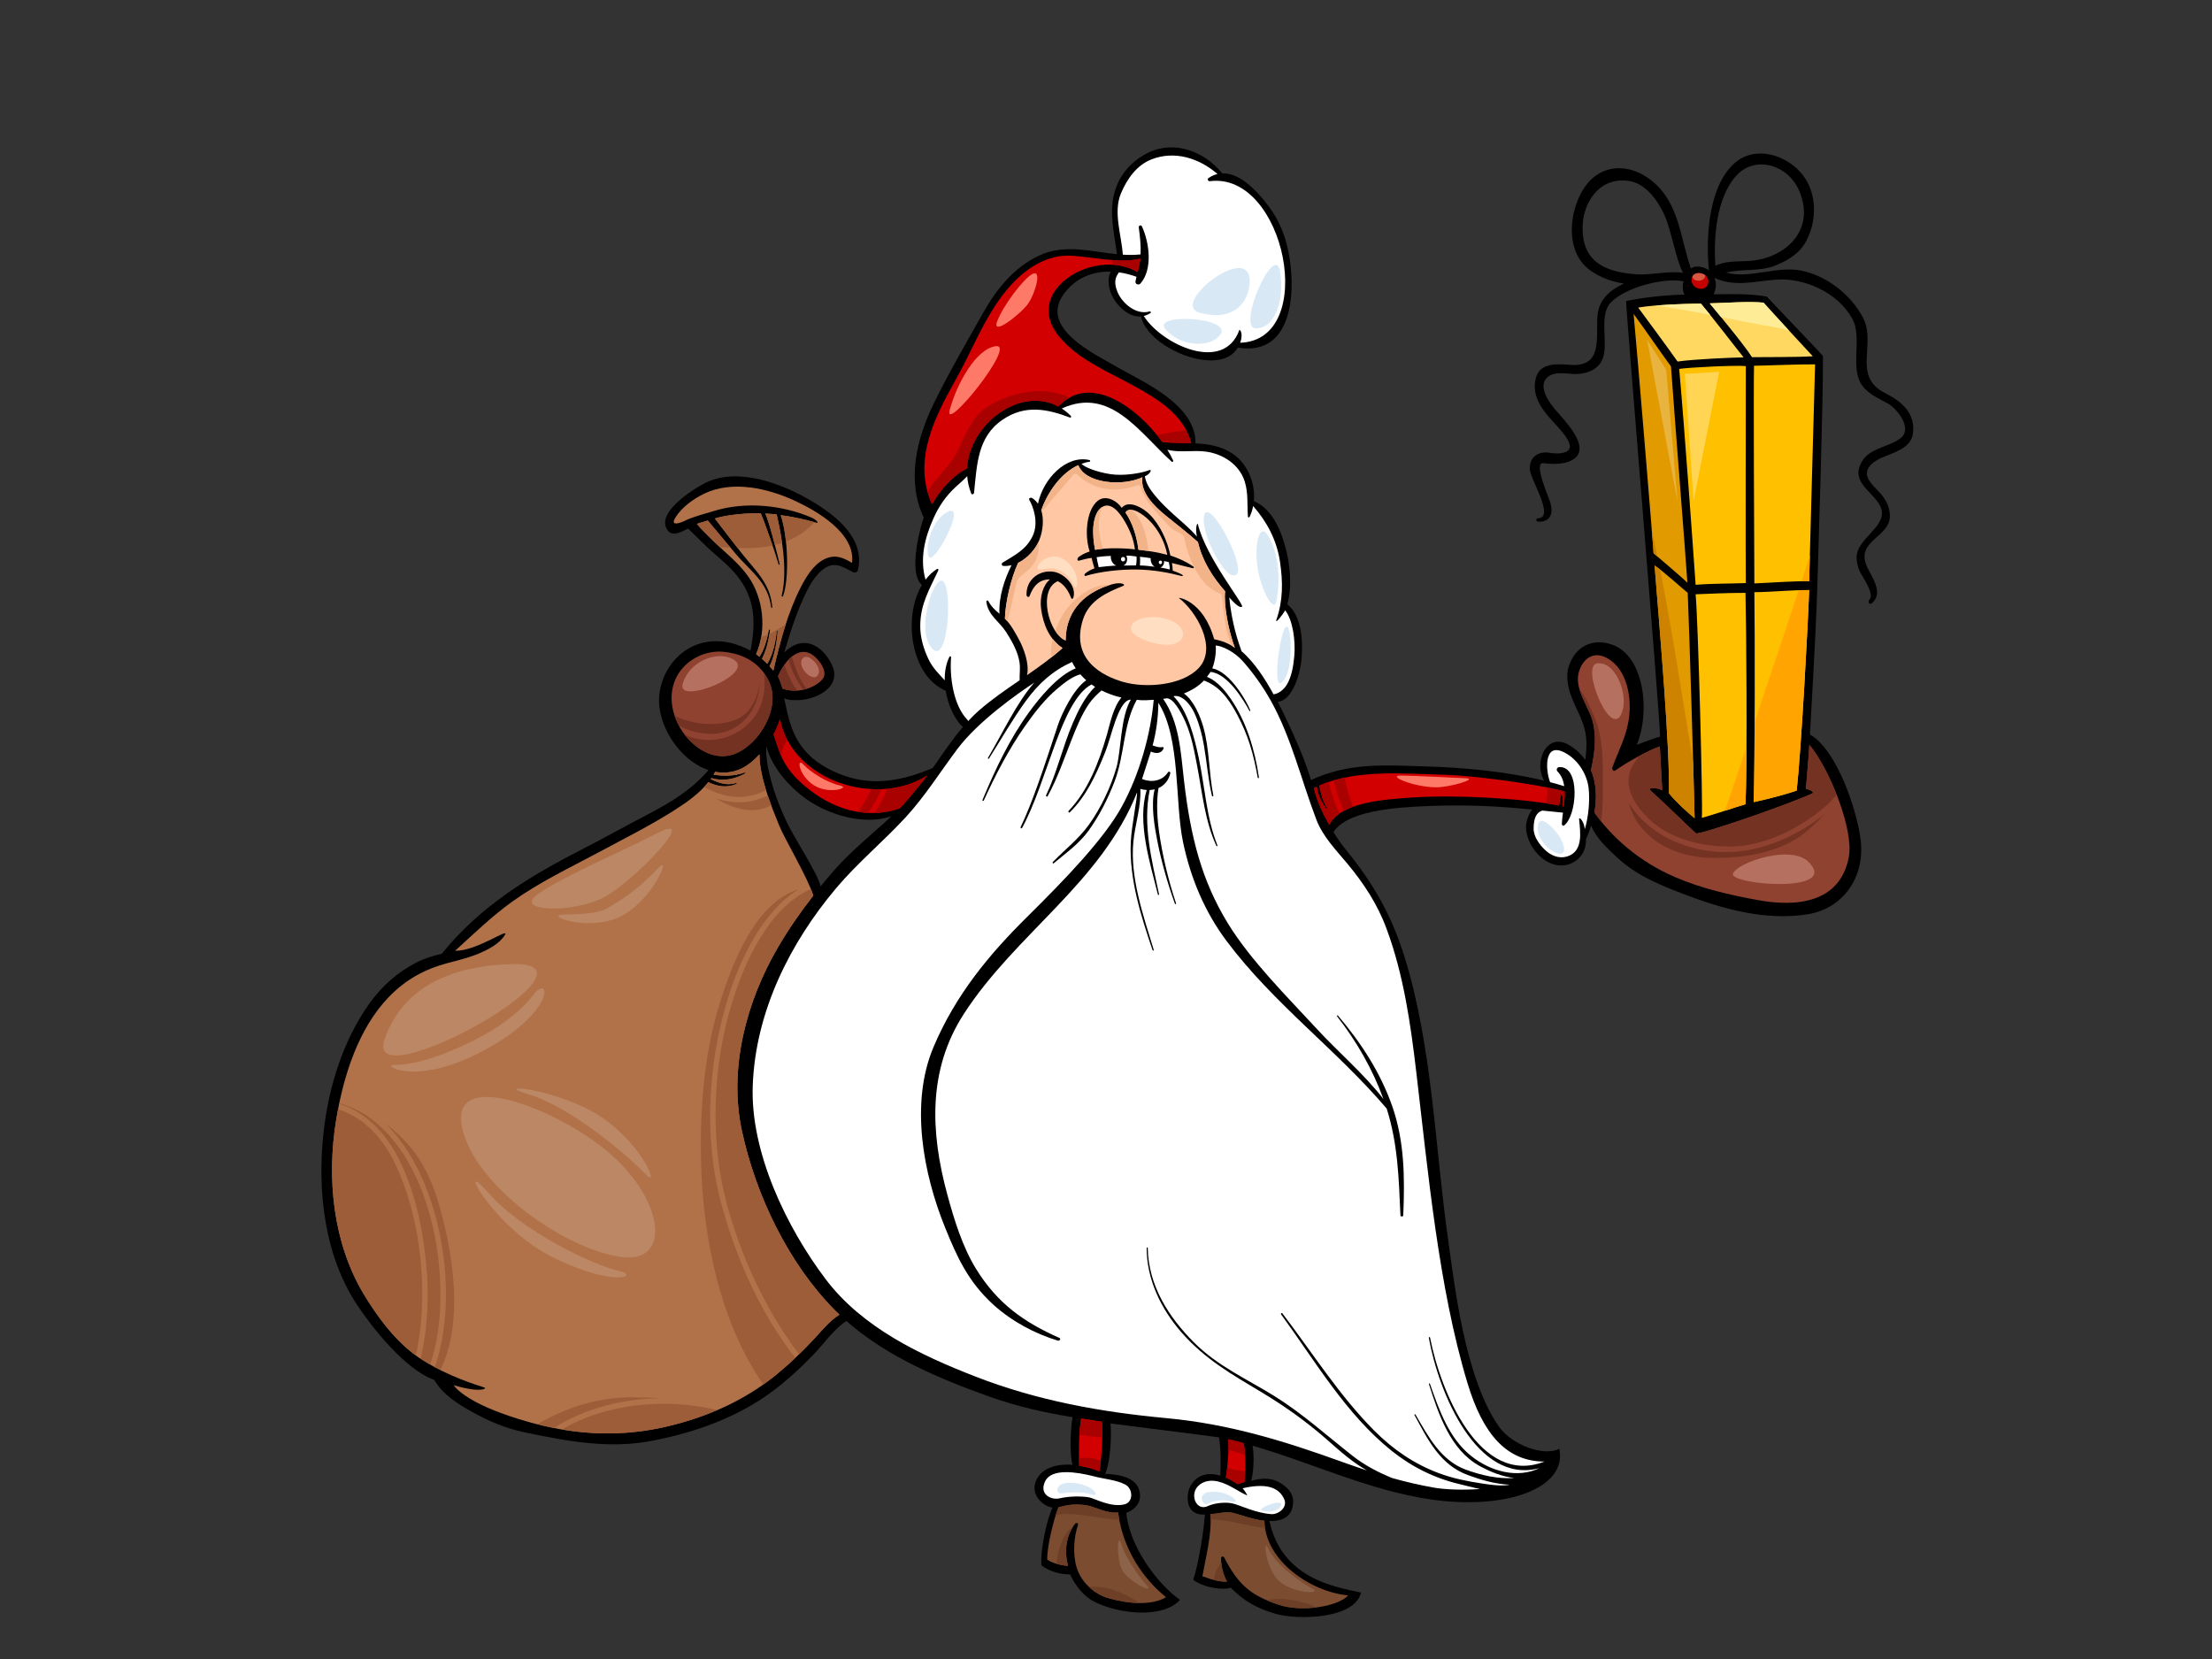 <?xml version="1.0" encoding="utf-8"?>
<!-- Generator: Adobe Illustrator 17.0.0, SVG Export Plug-In . SVG Version: 6.00 Build 0)  -->
<!DOCTYPE svg PUBLIC "-//W3C//DTD SVG 1.1//EN" "http://www.w3.org/Graphics/SVG/1.1/DTD/svg11.dtd">
<svg version="1.1" id="Layer_1" xmlns="http://www.w3.org/2000/svg" xmlns:xlink="http://www.w3.org/1999/xlink" x="0px" y="0px"
	 width="800px" height="600px" viewBox="0 0 800 600" enable-background="new 0 0 800 600" xml:space="preserve">
<rect x="0" y="0" width="800" height="600" fill="#333333" stroke="none"/>
<g>
	<g>
		<path d="M129.276,472.126c5.236,7.86,17.205,23.191,27.757,26.919c3.241,5.463,8.431,8.621,13.566,11.509
			c5.978,3.348,12.316,6.047,18.964,7.436c15.369,3.212,30.63,6.124,46.238,3.102c15.078-2.921,30.254-8.158,42.97-17.466
			c5.496-4.025,10.692-8.779,15.447-13.745c3.789-3.964,7.32-9.135,11.882-12.129c14.762,12.994,33.812,20.95,51.648,27.329
			c10.068,3.599,20.094,5.83,30.149,7.457c-1.083,6.558-0.8,14.694-0.01,17.234c-5.843-0.48-11.939,1.251-13.504,6.669
			c-1.307,4.549,2.954,8.368,6.283,8.787c-1.583,2.964-4.537,14.586-4.01,20.916c3.195,2.433,7.223,3.259,10.38,3.281
			c1.8,4.056,5.084,8.043,8.817,9.908c9.116,4.549,24.889,6.028,30.9-0.72c-8.445-5.973-18.375-19.671-19.402-31.482
			c2.332-0.759,5.072-3.018,4.967-6.3c-0.206-6.391-7.056-7.564-12.659-7.811c1.694-3.28,2.444-12.469,1.989-18.197
			c12.137,1.527,38.19,4.811,39.211,5.022c0.737,3.764,0.624,9.478,0.496,13.845c-4.088-1.213-8.309-0.699-10.824,3.76
			c-1.312,2.32-1.567,6.892,0.675,8.944c1.376,1.259,3.144,1.501,4.567,1.344c-0.509,6.741-2.281,17.67-4.221,23.636
			c4.248,3.161,11.867,3.798,13.509,2.782c4.82,4.917,9.591,7.548,16.218,9.483c8.12,2.365,28.738,1.91,30.946-7.665
			c-9.974-2.121-28.601-5.207-33.13-25.879c4.586,0.083,8.412-1.355,8.588-6.882c0.1-3.161-2.121-5.475-5.059-7.128
			c-3.224-1.812-6.513-1.424-10.188-0.537c0.772-1.745,1.342-8.461,0.574-12.682c21.85,6.299,42.278,16.258,64.746,19.469
			c26.78,3.811,49.155-3.984,46.196-18.377c-5.478,2.923-17.158-1.32-21.839-7.999c-12.484-17.806-16.192-52.413-18.239-66.595
			c-4.878-33.812-5.746-70.39-15.815-102.993c-4.693-15.186-11.296-26.768-21.068-38.755c-1.761-2.15-3.309-4.386-4.72-6.684
			c4.79-7.531,21.292-8.929,34.703-9.438c13.414-0.507,24.593,0.039,37.167,1.294c-1.447,1.775-2.298,4.755-2.239,6.43
			c0.153,4.409,2.554,8.475,5.772,11.122c3.211,2.638,7.666,3.653,11.355,1.514c3.487-2.024,4.618-5.047,4.569-8.402
			c0.73-1.567,1.341-3.218,1.867-4.899c1.625,4.335,5.916,8.336,8.83,11.058c7.039,6.58,13.992,9.651,24.087,13.538
			c14.374,5.543,30.044,9.993,45.488,7.491c12.455-2.024,20.645-13.083,19.076-26.721c-1.167-10.13-8.369-32.601-18.362-38.277
			c0.117-2.318,2.142-36.468,2.603-51.461c0.455-14.517,2.224-70.112,2.104-85.45c-3.559-3.932-16.257-17.116-20.359-21.478
			c-6.085-1.076-12.712-0.919-19.113-0.794c0.602-1.913,1.245-3.702,0.168-5.957c7.725,3.416,14.311,1.202,22.523,0.62
			c9.887-0.701,22.192,4.603,27.399,14.17c4.045,7.428-1.746,19.077,4.676,25.426c2.471,2.437,5.303,3.613,8.243,5.262
			c3.15,1.767,9.082,8.928,4.527,12.496c-4.194,3.284-11.109,3.416-14.047,8.549c-3.727,6.505,2.225,9.756,5.671,14.33
			c5.679,7.52-4.912,11.541-7.168,18.102c-0.733,2.128-0.151,5.227,0.802,7.214c0.901,1.892,5.578,8.343,3.428,10.271
			c-0.711,0.638,0.067,1.924,0.836,1.299c4.44-3.608,0.371-9.013-1.56-13.088c-4.637-9.785,8.543-10.679,8.176-18.89
			c-0.129-2.908-1.39-5.443-3.222-7.592c-1.462-1.713-3.912-3.785-4.763-5.88c-1.534-3.768,2.786-6.257,5.118-7.285
			c3.841-1.699,10.524-3.284,11.216-8.681c0.991-7.717-4.488-11.825-10.21-14.732c-11.903-6.057-2.86-17.819-7.893-27.27
			c-4.28-8.052-12.183-14.228-20.581-16.57c-9.765-2.735-19.419,2.746-28.926,0.372c5.646-1.51,12.159-0.315,17.806-2.583
			c4.203-1.686,8.654-4.2,11.017-8.52c4.385-8.024,4.236-18.716-2.196-25.557c-6.061-6.447-16.893-9.374-24.024-2.51
			c-9.743,9.364-9.727,29.044-8.77,38.397c-1.017-1.036-4.487-2.253-6.523-0.738c-3.895-11.051-4.166-23.31-13.678-31.35
			c-8.808-7.451-20.533-6.841-26.27,4.462c-4.415,8.694-5.012,21.676,3.823,27.766c3.633,2.507,7.635,3.905,11.855,4.545
			c-1.382,0.695-2.688,1.426-3.808,2.208c-3.678,2.56-5.672,5.847-5.794,10.626c-0.215,8.378,1.221,17.193-9.411,16.599
			c-4.464-0.253-11.407-1.249-12.877,5.043c-1.432,6.157,2.201,10.989,5.964,15.124c1.995,2.193,4.219,4.41,5.708,7.048
			c2.796,4.971-3.295,5.158-6.602,4.58c-3.721-0.644-7.261,1.148-7.206,5.86c0.042,3.467,9.329,17.681,2.961,17.818
			c-0.71,0.02-0.781,1.135-0.058,1.193c4.098,0.287,5.806-2.277,4.586-6.742c-0.532-1.946-6.467-15.017-2.451-14.375
			c2.344,0.371,6.114,0.38,8.421-0.35c10.554-3.343,0.048-14.108-3.908-18.638c-2.175-2.49-6.746-8.54-3.367-11.868
			c2.972-2.937,7.906-1.083,11.539-1.424c3.846-0.361,7.703-1.982,8.92-6.302c1.578-5.573-1.551-15.179,2.625-19.489
			c5.683-5.877,20.091-9.158,26.363-7.691c-0.397,1.332-0.439,3.652,0.37,4.801c-6.454,0.1-14.778,0.966-21.147,2.326
			c-0.035,3.689,12.08,147.871,12.303,157.54c-2.132,0.489-7.718,2.712-8.432,2.954c5.075-12.466,2.488-32.215-8.868-36.215
			c-6.92-2.438-13.289,0.349-15.733,7.838c-1.289,3.954-0.107,8.576,1.451,12.231c1.212,2.866,2.689,5.657,3.727,8.605
			c1.568,4.449,1.378,8.625,0.793,13.008c-1.51-2.124-3.47-4.001-6.025-5.476c-8.078-4.672-12.784,6.47-8.845,12.972
			c-13.884-3.348-29.115-4.782-43.392-5.173c-13.892-0.383-26.931-1.521-40.955,4.947c-2.728-9.765-10.366-25.11-11.983-28.272
			c5.3-0.576,7.992-10.043,8.48-14.63c0.703-6.602,0.397-16.29-5.067-20.688c1.803-6.075,0.987-13.884-0.328-19.258
			c-1.759-7.188-4.89-15.048-11.746-18.045c0.622-6.702-2.491-13.817-8.007-17.346c-4.044-2.588-8.517-3.289-13.1-3.524
			c0.148-14.393-19.704-22.494-29.323-28.156c-6.974-4.105-27.148-13.466-18.463-25.653c4.361-6.13,10.622-8.469,17.096-8.294
			c-0.415,0.865-0.669,1.834-0.713,2.648c-0.16,2.722,0.632,5.497,2.146,7.7c2.351,3.416,5.88,6.196,9.607,5.835
			c-0.022,0.08-0.058,0.161-0.03,0.266c2.973,11.73,28.802,21.877,34.946,11.029c17.934,2.951,20.586-15.662,19.165-29.192
			c-0.866-8.188-3.081-15.307-7.902-21.81c-3.808-5.134-10.246-12.286-16.867-12.03c-6.427-7.94-17.238-12.053-26.643-7.539
			c-4.923,2.361-9.208,6.429-11.41,11.788c-3.426,8.323-1.151,16.447-0.01,24.992c-9.49-0.934-18.881-3.825-28.135,0.49
			c-8.918,4.16-15.289,11.855-20.234,20.624c-5.89,10.448-12.696,22.21-17.965,33.025c-6.209,12.763-9.849,27.918-3.534,41.136
			c-0.81,1.69-6.028,19.842-0.674,24.355c-7.094,11.892-3.873,33.032,8.588,38.231c0.802,4.936,2.903,9.75,5.781,12.744
			c0.139,0.143,0.311,0.243,0.496,0.32c-3.969,4.646-7.413,9.842-10.946,14.903c-10.333,4.381-21.022,6.641-31.967,2.798
			c-5.532-1.949-11.026-4.981-14.849-9.802c-4.402-5.557-5.501-11.376-6.922-18.233c1.434,0.75,3.553,0.7,5.026,0.683
			c6.06-0.069,16.207-4.542,12.171-12.862c-2.296-4.726-6.601-8.797-11.868-7.569c-1.829,0.421-3.709,1.611-5.303,3.184
			c1.736-5.741,3.424-11.494,5.79-16.986c1.892-4.402,4.088-9.573,7.748-12.653c4.318-3.639,7.109-1.557,11.424,0.644
			c0.578,0.288,1.509-0.079,1.67-0.775c2.693-11.363-7.834-19.546-16.088-24.575c-10.666-6.5-27.154-12.927-39.037-6.977
			c-5.128,2.565-18.488,11.266-13.515,17.383c1.612,1.989,4.638,0.492,7.223-0.852c0.473,0.413,3.934,3.793,4.675,4.549
			c1.228,1.232,2.475,2.433,3.769,3.592c3.087,2.754,6.4,5.399,9.057,8.652c6.887,8.408,7.034,17.203,5.079,27.331
			c-20.309-10.788-34.919,6.275-32.897,20.778c1.348,9.655,8.787,19.475,17.691,22.441c-5.836,6.841-13.21,11.459-21.068,15.561
			c-8.697,4.55-17.285,9.326-26.003,13.814c-18.641,9.597-35.823,20.263-49.39,37.048c-3.174,0.756-6.281,1.679-9.148,3.151
			c-6.656,3.405-12.432,8.437-16.92,14.705c-9.571,13.359-14.88,30.211-16.693,46.82
			C114.678,430.94,117.353,454.237,129.276,472.126z M277.213,269.925c0.987,4.337,3.959,8.848,6.257,11.545
			c3.869,4.548,8.394,8.229,13.651,10.772c7.425,3.609,17.166,5.739,25.27,2.98c-6.931,6.472-14.343,12.303-20.717,19.534
			c-1.673,1.913-3.292,3.844-4.89,5.801c-0.934-4.277-8.465-15.917-11.088-20.975C279.219,287.101,276.565,274.966,277.213,269.925z
			 M628.157,63.323c6.762-7.219,18.962-3.829,22.86,6.421c5.523,14.529-6.329,24.02-18.773,24.652
			c-4.017,0.208-8.411-0.038-11.86,1.749C619.753,86.737,620.448,71.556,628.157,63.323z M608.708,98.71
			c-3.876-0.91-12.217,0.826-16.486,0.527c-9.933-0.699-20.907-3.377-19.778-18.661c0.494-6.689,5.439-16.72,16.644-15.138
			c5.978,0.843,10.478,6.906,13.027,12.674C604.466,83.437,606.068,93.713,608.708,98.71z"/>
		<path fill="#904230" d="M261.449,235.72c-10.329-0.856-21.633,8.178-17.788,22.135c2.652,9.613,12.711,18.407,22.12,14.785
			c8.747-3.366,16.848-16.61,12.318-26.237C275.058,239.95,268.946,236.341,261.449,235.72z"/>
		<path fill="#B17249" d="M289.631,212.337c1.913-3.749,4.582-8.083,8.33-10.001c3.967-2.015,6.897-0.72,10.186,1.235
			c1.332-10.793-12.846-18.825-20.641-22.442c-9.773-4.541-22.585-7.499-32.767-2.615c-3.993,1.914-8.138,4.928-10.435,8.61
			c-2.171,3.478,1.842,1.97,3.285,1.257c3.153-1.559,6.924-2.411,10.258-3.469c12.054-3.811,25.483-2.052,35.503,2.212
			c2.1,0.89,2.825,2.174,2.049,1.948c-4.268-1.221-8.635-2.168-13.044-2.768c2.686,7.69,3.132,23.341,0.818,29.318
			c-0.118,0.314-0.553,0.166-0.472-0.167c1.156-4.647,1.931-13.193-1.813-29.462c-1.08-0.08-3.097-0.194-4.157-0.258
			c1.179,1.83,4.331,14.44,5.245,18.26c0.063,0.263-0.312,0.358-0.384,0.101c-1.044-3.742-4.78-14.534-6.446-18.457
			c-4.278-0.143-12.184,0.44-16.604,1.884c1.492,1.949,7.542,9.877,10.202,13.186c4.818,6.001,9.961,10.634,10.552,18.941
			c0.021,0.241-0.37,0.287-0.398,0.045c-1.074-9.303-7.752-13.262-13.049-19.664c-3.271-3.949-6.573-7.875-9.86-11.764
			c-1.108,0.351-2.859,0.784-3.937,1.207c1.628,2,3.176,3.479,6.037,6.282c4.252,4.162,8.868,7.657,12.416,12.591
			c5.566,7.742,6.907,19.381,2.943,28.255c0.413,0.295,0.809,0.613,1.206,0.931c1.753-2.447,2.731-6.222,3.456-9.716
			c0.042-0.202,0.371-0.158,0.349,0.055c-0.365,3.484-1.261,7.274-2.888,10.411c0.674,0.577,1.312,1.192,1.932,1.812
			c1.989-3.268,3.093-7.99,3.386-11.886c0.021-0.24,0.368-0.233,0.353,0.012c-0.237,3.98-1.247,9.59-2.935,12.739
			c0.477,0.523,0.962,1.046,1.386,1.586C282.105,232.18,284.815,221.764,289.631,212.337z"/>
		<path fill="#904230" d="M297.561,245.515c1.572-2.032-0.11-5.166-2.053-7.236c-5.949-6.355-11.867,0.732-14.153,6.35
			c0.324,0.493,1.281,2.865,1.622,4.403C289.462,251.323,295.622,248.028,297.561,245.515z"/>
		<path fill="#D20000" d="M282.07,260.17c-0.591,1.847-1.386,3.668-2.311,5.412c1.241,3.633,2.142,7.179,4.146,10.546
			c2.733,4.6,6.796,8.147,11.018,11.09c9.136,6.38,20.305,8.769,30.502,5.1c2.5-2.492,8.803-10.305,9.915-11.868
			C317.57,291.996,286.754,282.857,282.07,260.17z"/>
		<path fill="#FFFFFF" d="M404.19,105.669c1.812,4.305,6.991,8.377,11.594,6.96c0.303-0.094,0.641,0.347,0.316,0.565
			c-0.815,0.539-1.64,0.884-2.456,1.079c0.013,0.02,0.029,0.02,0.043,0.031c6.353,10.176,28.86,20.882,34.543,5.037
			c0.13-0.368,1.554,1.247,0.295,4.618c28.493-0.915,16.254-62.018-10.996-58.421c-0.519,0.067-1.029-0.728-0.492-1.104
			c1.08-0.763,2.18-1.237,3.284-1.506c-6.696-5.784-15.531-8.545-23.875-5.282c-5.315,2.083-8.801,6.976-11.037,12.303
			c-2.854,6.797,0.191,15.021,0.678,22.155c2.141,0.136,4.283,0.143,6.426-0.097c0.136-3.306-0.214-6.467-0.658-9.743
			c-0.101-0.72,0.83-1.044,1.135-0.386c2.679,5.759,4.011,15.459-0.518,20.653c-0.648,0.729-2.031,0.288-1.797-0.85
			c0.108-0.539,0.243-1.051,0.366-1.568c-2.083-0.763-4.223-1.307-6.37-1.611c-0.351,0.59-0.776,1.143-1.029,1.855
			C403.019,102.096,403.507,104.053,404.19,105.669z"/>
		<path fill="#D20000" d="M409.513,139.251c-8.975-4.912-19.386-9.149-26.286-17.315c-14.167-16.76,12.885-32.776,28.229-23.5
			c0.412-1.597,0.765-3.2,0.948-4.896c-7.455,1.824-16.963-0.587-24.849-1.058c-11.701-0.693-21.249,8.309-27.51,17.855
			c-5.497,8.381-9.321,17.894-14.224,26.657c-7.777,13.88-15.889,29.442-8.753,45.372c3.144-5.432,7.446-10.291,12.678-12.994
			c0.844-16.063,19.259-29.866,33.07-22.331c0.016-0.031,0.016-0.067,0.042-0.097c11.352-12.189,28.701,0.582,37.51,12.942
			c3.447,0.362,6.976,0.295,10.467,0.405C428.039,149.64,418.155,143.985,409.513,139.251z"/>
		<path fill="#FFFFFF" d="M465.364,247.677c1.795-2.926,2.399-6.838,2.72-10.223c0.554-5.826-0.606-13.526-3.326-16.742
			c-0.624,1.392-3.811,5.372-3.112,3.378c2.389-6.835,2.378-13.575,1.274-20.986c-1.164-7.788-4.731-14.415-9.694-20.094
			c-0.27,1.35-0.683,2.672-1.286,3.92c-0.13,0.275-0.583,0.298-0.611-0.075c-0.325-4.33,0.17-8.522-1.164-12.732
			c-1.993-6.304-8.044-9.936-13.849-10.766c-4.686-0.669-9.632,0.473-14.118-0.71c0.823,1.346,1.527,2.66,2.095,3.914
			c0.147,0.321-0.273,0.654-0.524,0.426c-11.927-10.839-22.24-27.226-39.766-19.247c1.131,0.736,2.229,1.615,3.272,2.669
			c0.262,0.263,0.055,0.743-0.313,0.604c-8.44-3.201-16.319-4.679-24.331,0.764c-9.137,6.202-9.279,16.234-10.359,26.44
			c-0.054,0.526-0.802,0.819-1.029,0.24c-0.83-2.079-1.278-4.175-1.447-6.256c-1.278,1.401-2.748,2.618-4.171,3.925
			c-3.51,3.237-6.071,6.954-8.058,11.41c-3.166,7.103-4.968,14.603-2.839,22.121c1.163-1.521,2.526-2.839,4.109-3.862
			c0.269-0.172,0.704,0.079,0.534,0.443c-3.13,6.764-6.447,12.011-6.552,19.919c-0.06,4.314,1.185,8.486,2.995,12.285
			c1.484,3.106,3.72,5.274,5.866,7.602c-0.06-3.108,0.462-6.101,1.728-8.537c0.156-0.311,0.582-0.076,0.561,0.226
			c-0.561,7.117,0.838,17.379,5.891,22.58c0.122,0.127,0.22,0.299,0.298,0.476c1.249-1.336,2.527-2.638,3.905-3.836
			c4.628-4.033,9.668-7.481,14.708-10.932c-0.085-2.107,0.278-4.149-0.026-6.315c-0.548-3.926-2.753-7.799-4.794-11.005
			c-2.512-3.954-6.586-6.101-7.226-11.076c-0.049-0.392,0.513-0.641,0.703-0.275c1.043,2.031,2.493,3.307,4.036,4.624
			c-0.283-6.24,1.812-12.417,4.376-17.572c-0.998,0.235-2.002,0.371-3.01,0.268c-0.61-0.059-0.703-0.878-0.212-1.186
			c4.376-2.727,8.457-4.578,10.868-9.655c2.31-4.876,0.15-10.733-1.248-13.081c-0.343-0.569,0.602-0.889,1.008-0.65
			c0.905,0.542,1.58,1.276,2.152,2.086c1.778-8.791,10.103-17.773,18.63-15.793c0.299,0.068,0.376,0.561,0.025,0.61
			c-1.09,0.148-1.9,0.376-2.929,0.767c1.243,1.25,5.366,2.926,10.46,3.717c4.715,0.735,11.142-0.304,14.085-1.455
			c1.096-0.425,0.365,1.447-1.614,2.221c0.364,2.222,1.388,4.173,3.616,6.905c2.23,2.729,4.445,4.79,7.002,7.116
			c2.737,2.5,5.762,4.886,8.195,7.787c-0.701-3.75,0.237-5.033,0.358-4.513c2.814,11.958,17.017,29.339,15.963,29.896
			c-1.049,0.558-3.06-1.64-4.613-3.369c0.709,6.72,1.98,12.729,4.465,19.476c4.628,3.937,8.757,10.397,11.542,15.563
			C462.509,250.886,464.348,249.329,465.364,247.677z"/>
		<path fill="#FFC7A4" d="M371.438,244.182c4.43-3.064,8.802-6.19,12.834-9.794c-4.827-3.206-6.976-8.601-7.736-14.133
			c-0.598-4.387,0.751-8.774,3.192-10.68c-3.981-0.118-6.096,2.534-7.386,6.016c-0.241,0.644-1.065,0.189-1.081-0.408
			c-0.199-5.742,4.89-9.236,9.924-8.377c3.693,0.639,8.313,5.002,6.998,9.387c-0.106,0.347-0.607,0.556-0.755,0.161
			c-1.012-2.649-2.496-4.985-4.853-6.159c-7.297,3.045-3.385,18.963,2.833,21.451c0.05-12.281,8.718-18.115,17.023-20.394
			c3.14-0.861,4.853,0.211,3.803,0.633c-5.7,2.281-12.325,5.155-14.561,12.173c-4.611,14.485,7.039,20.44,14.647,22.602
			c7.837,2.222,21.054,1.393,27.157-4.996c7.117-7.462-1.116-20.871-7.07-25.344c-0.553-0.419,8.789,0.762,12.704,14.837
			c2.988,0.645,5.174,1.476,7.482,3.106c-2.347-6.266-4.039-15.532-3.517-20.405c-4.537-5.214-8.201-10.908-9.81-17.779
			c-3.777-3.427-7.753-6.42-11.707-9.651c-3.972-3.258-9.257-8.289-8.39-13.83c-7.128,3.368-20.621,2.347-23.188-4.38
			c-6.214,2.826-11.078,9.714-13.401,16.324c1.075,3.349,0.561,7.517-0.617,10.561c-1.356,3.499-4.305,6.773-7.729,8.448
			c-2.631,5.591-4.643,14.369-4.796,20.187c2.142,2.078,3.692,4.98,5.118,7.618C370.226,234.434,372.375,240.071,371.438,244.182z"
			/>
		<path fill="#F2B388" d="M445.759,233.735c-2.973-5.431-3.027-12.281-3.931-18.444c-0.051-0.345-0.376-0.619-0.67-0.709
			c-4.457-1.391-8.091-6.526-9.958-10.853c-1.088-2.526-2.041-5.133-2.619-7.858c-0.064-0.3-0.156-1.648-0.597-2.117
			c-1.093-1.171-3.062-1.472-4.322-2.679c-1.408-1.349-2.72-2.774-4.018-4.241c-2.854-3.241-5.737-6.282-7.118-10.608
			c-0.159-0.501-0.655-0.895-1.167-0.71c-7.535,2.723-15.666,1.949-21.735-3.884c-0.37-0.357-0.983-0.43-1.34,0
			c-3.82,4.517-7.75,8.918-11.572,13.436c-0.042-0.172-0.079-0.35-0.131-0.524c2.323-6.61,7.187-13.498,13.401-16.324
			c2.567,6.727,16.06,7.748,23.188,4.38c-0.867,5.541,4.418,10.573,8.39,13.83c3.954,3.231,7.93,6.224,11.707,9.651
			c1.608,6.871,5.273,12.565,9.81,17.779c-0.522,4.873,1.171,14.138,3.517,20.405C446.311,234.061,446.035,233.909,445.759,233.735z
			"/>
		<path fill="#F2B388" d="M375.647,196.73c0.135,4.98-1.553,7.733-5.149,10.577c-0.984,0.777-2.44,1.9-2.811,3.255
			c-1.312,4.784-1.955,9.494-3.374,14.167c-0.288-0.333-0.563-0.685-0.874-0.991c0.152-5.818,2.164-14.596,4.796-20.187
			c3.138-1.537,5.865-4.415,7.342-7.584C375.604,196.23,375.641,196.503,375.647,196.73z"/>
		<path fill="#F2B388" d="M401.417,211.561c-7.985,2.466-15.959,8.309-16.009,20.086c-1.421-0.574-2.711-1.864-3.782-3.521
			c0.844-2.368,1.955-4.586,3.15-6.437C388.011,216.682,395.055,210.985,401.417,211.561z"/>
		<path fill="#F2B388" d="M380.744,231.088c0.978,1.243,2.129,2.367,3.528,3.3c-1.329,1.181-2.695,2.301-4.086,3.402
			C379.985,235.598,380.212,233.319,380.744,231.088z"/>
		<path fill="#E19A00" d="M603.625,286.932c2.436,3.036,6.765,6.974,9.257,9c-0.233-12.171-1.896-67.82-2.492-81.511
			c-1.306-1.026-9.692-8.567-11.985-9.886C600.303,228.363,603.865,269.182,603.625,286.932z"/>
		<path fill="#FFC000" d="M615.499,295.806c4.746-1.339,11.507-3.68,15.781-4.942c0.708-14.781,0.299-65.178,0-76.442
			c-5.882-0.029-14.491,0.355-18.036,0.509C614.176,224.792,615.916,292.086,615.499,295.806z"/>
		<path fill="#FFC000" d="M631.403,210.872c-0.135-5.19,0-76.693,0-78.466c-3.562-0.38-20.468,0.456-24.097,1.014
			c1.779,19.646,5.136,66.42,5.939,78.086C619.291,210.999,625.704,211.124,631.403,210.872z"/>
		<path fill="#E19A00" d="M598.047,200.096c1.779,1.522,11.261,9.599,12.226,10.649c-0.763-11.476-4.629-59.708-5.932-78.215
			c-2.142-2.843-8.971-12.75-13.535-19.014C592.113,126.951,597.797,196.081,598.047,200.096z"/>
		<path fill="#CD8300" d="M600.374,205.947c2.744,13.817,5.13,27.715,7.354,41.637c1.498,9.342,3.058,18.673,4.628,27.997
			c0.256,9.15,0.458,16.708,0.526,20.351c-2.492-2.025-6.821-5.964-9.257-9c0.24-17.75-3.322-58.569-5.22-82.396
			C598.856,204.793,599.552,205.299,600.374,205.947z"/>
		<path fill="#CD8300" d="M599.416,201.264c-0.601-0.513-1.084-0.928-1.369-1.168c-0.043-0.758-0.288-3.845-0.658-8.436
			C598.096,194.858,598.762,198.058,599.416,201.264z"/>
		<path fill="#C50000" d="M614.997,98.818c-4.19-0.658-4.306,4.978-0.386,5.598C618.527,105.035,619.189,99.482,614.997,98.818z"/>
		<path fill="#D75842" d="M612.088,99.971c0.467-0.835,1.437-1.383,2.909-1.152c0.735,0.118,1.321,0.383,1.762,0.743
			C616.624,102.237,612.114,102.012,612.088,99.971z"/>
		<path fill="#FFD861" d="M615.192,109.844c-0.507-0.125-16.254,0.21-22.725,1.392c0.531,0.71,11.607,15.689,14.247,19.519
			c6.395-0.886,18.754-1.394,23.88-1.518C626.951,124.717,618.954,114.232,615.192,109.844z"/>
		<path fill="#FFD861" d="M637.81,109.459c-5.083-0.537-13.5,0.089-19.475,0.256c0.267,0.315,12.185,14.547,15.304,19.462
			c3.698-0.067,15.211,0.059,21.981-0.322C650.755,123.601,639.748,111.698,637.81,109.459z"/>
		<path fill="#FFEC97" d="M613.443,112.904c-4.928-0.915-9.874-1.752-14.846-2.395c7.193-0.591,16.216-0.755,16.595-0.665
			c0.902,1.05,2.049,2.457,3.319,4.038C616.821,113.552,615.132,113.219,613.443,112.904z"/>
		<path fill="#FFEC97" d="M641.744,118.333c-6.468-1.081-12.892-2.396-19.323-3.68c-2.273-2.775-3.985-4.819-4.086-4.938
			c5.975-0.166,14.393-0.793,19.475-0.256c1.093,1.262,5.061,5.592,9.191,10.064C645.223,119.055,643.466,118.621,641.744,118.333z"
			/>
		<path fill="#FFC000" d="M634.252,290.096c5.935-1.265,12.873-3.213,15.549-4.177c1.661-15.219,4.11-60.518,4.507-72.512
			c-6.289-0.067-13.269,0.715-19.819,0.759C634.687,228.564,634.724,274.001,634.252,290.096z"/>
		<path fill="#FFC000" d="M656.449,131.771c-5.081-0.084-18.66,0.488-22.079,0.507c-0.219,6.017,0.055,67.468,0.119,78.721
			c6.357-0.258,14.387-0.907,19.819-0.762C654.356,208.95,656.091,143.305,656.449,131.771z"/>
		<path fill="#FFA400" d="M631.649,270.146c-0.05,8.744-0.155,16.311-0.37,20.717c-2.065,0.613-4.719,1.473-7.446,2.357
			C626.528,285.57,629.109,277.864,631.649,270.146z"/>
		<path fill="#FFA400" d="M637.969,251.018c4.199-12.504,8.443-24.998,12.537-37.541c1.286-0.042,2.565-0.082,3.802-0.07
			c-0.397,11.994-2.846,57.294-4.507,72.512c-2.676,0.964-9.615,2.912-15.549,4.177c0.189-6.321,0.291-17.176,0.343-28.896
			C635.715,257.805,636.83,254.407,637.969,251.018z"/>
		<path fill="#FFA400" d="M654.565,200.845c-0.143,5.504-0.242,9.105-0.257,9.393c-0.851-0.025-1.788-0.022-2.758-0.008
			C652.568,207.101,653.578,203.978,654.565,200.845z"/>
		<path fill="#904230" d="M575.389,278.515c1.966,4.652,2.192,10.076,1.249,15.366c6.331,8.893,15.951,17.639,29.257,23.378
			c9.477,4.086,19.911,6.467,29.985,8.294c13.231,2.424,29.61,1.392,32.781-15.655c1.822-9.794-6.866-31.634-14.276-40.541
			c-0.349,5.666-0.91,11.359-1.264,16.055c1.067-0.13,3.214,1.134,2.374,1.519c-9.375,4.311-41.187,15.212-42.139,14.449
			c-0.948-0.76-11.039-10.647-16.258-15.341c-1.745-1.567,2.492-1.135,4.084-0.203c-0.37-5.564-0.524-10.315-0.88-15.894
			c-3.765,1.279-11.755,5.579-16.198,8.775c-0.604,0.433-1.201-0.528-0.974-1.155c2.302-6.296,5.319-11.611,6.091-18.509
			c0.91-8.09-1.356-18.452-9.216-21.595c-4.781-1.905-8.419,2.015-9.217,6.653c-0.796,4.639,2.42,9.824,4.195,13.85
			C577.984,264.769,576.68,272.86,575.389,278.515z"/>
		<path fill="#743222" d="M259.788,261.708c6.108-0.599,10.512-2.426,13.285-8.575c0.868-1.926,1.413-4.064,1.658-6.249
			c-0.034,1.602-0.215,3.192-0.574,4.681c-1.947,8.01-8.362,13.508-16.199,13.824c-4.399,0.177-8.607-0.927-12.416-2.934
			c-0.618-1.143-1.108-2.336-1.517-3.537C248.849,261.22,254.252,262.253,259.788,261.708z"/>
		<path fill="#743222" d="M264.567,265.853c7.028-3.137,11.589-9.317,11.956-17.615c0.07-1.571,0.017-3.154-0.16-4.708
			c0.644,0.89,1.243,1.833,1.734,2.872c4.531,9.627-3.571,22.871-12.318,26.237c-6.617,2.546-13.543-1.054-17.999-6.757
			C253.103,268.049,258.9,268.382,264.567,265.853z"/>
		<path fill="#743222" d="M285.206,238.608c0.375-0.393,0.745-0.784,1.147-1.109c0.123,0.432,0.252,0.845,0.374,1.231
			c1.054,3.381,2.647,7.443,5.048,10.402c-0.404,0.128-0.823,0.229-1.251,0.325C288.107,246.325,286.305,242.585,285.206,238.608z"
			/>
		<path fill="#743222" d="M283.703,240.409c1.071,3.377,2.642,6.569,4.616,9.357c-1.696,0.1-3.504-0.09-5.342-0.734
			c-0.341-1.538-1.298-3.911-1.622-4.403C281.926,243.235,282.738,241.759,283.703,240.409z"/>
		<path fill="#743222" d="M660.286,291.546c-8.705,7.595-21.211,13.963-32.547,14.543c-10.548,0.548-23.488-2.188-31.539-10.043
			c-4.74-4.621-9.753-11.822-5.877-18.907c0.783-1.433,1.753-2.69,2.796-3.873c2.783-1.477,5.436-2.729,7.184-3.322
			c0.355,5.579,0.51,10.33,0.88,15.894c-1.592-0.932-5.828-1.363-4.084,0.203c5.219,4.693,15.31,14.58,16.258,15.341
			c0.952,0.763,32.765-10.139,42.139-14.449c0.84-0.385-1.307-1.649-2.374-1.519c0.354-4.696,0.915-10.389,1.264-16.055
			c3.41,4.102,7.078,10.935,9.879,18.07C663.032,288.889,661.725,290.28,660.286,291.546z"/>
		<path fill="#743222" d="M650.965,302.523c-8.688,5.974-20.181,7.708-30.355,7.77c-10.291,0.059-20.978-3.041-27.746-11.951
			c-1.949-2.572-3.117-5.273-3.728-8.077c0.471,0.9,1.011,1.787,1.648,2.624c7.64,10.046,20.182,14.886,32.093,15.271
			c13.109,0.433,26.802-5.464,37.194-13.861C657.179,297.229,654.244,300.272,650.965,302.523z"/>
		<path fill="#743222" d="M575.389,278.515c1.291-5.655,2.594-13.746-0.405-20.553c-1.137-2.577-2.854-5.632-3.74-8.713
			c2.412,2.988,4.15,7.125,5.422,10.14c3.015,7.185,3.036,14.979,3.036,22.717c0,5.029,0.073,10.039-0.652,14.942
			c-0.852-1.05-1.657-2.108-2.412-3.169C577.581,288.592,577.356,283.168,575.389,278.515z"/>
		<path fill="#FFFFFF" d="M558.706,307.322c2.145,2.092,5.069,3.304,7.952,2.463c6.011-1.767,4.912-8.605,4.443-13.6
			c-0.075-0.814,1.665,0.379,2.073,3.692c1.253-4.202,1.9-10.051,1.37-14.85c-0.616-5.603-4.6-11.202-9.588-13.268
			c-6.859-2.834-5.785,7.677-4.331,11.126c1.711,0.45,3.415,0.916,5.109,1.45c-0.296-2.024-1.014-3.876-2.465-5.371
			c-0.564-0.584-0.089-1.49,0.611-1.533c7.868-0.476,6.441,17.744,1.777,21.121c-0.354,0.26-0.815-0.14-0.801-0.547
			c0.05-1.26,0.22-2.663,0.412-4.099c-2.51-0.253-5.004-0.503-7.496-0.754c-2.215,0.754-3.045,2.779-3.12,6.337
			C554.59,302.544,556.67,305.335,558.706,307.322z"/>
		<path fill="#D20000" d="M510.559,288.446c15.696-1.088,40.064,0.262,53.267,2.888c0.151-0.516,0.283-1.024,0.337-1.608
			c0.08-0.737,0.127-1.388,0.336-2.101c0.056-0.186,0.355-0.233,0.42-0.027c0.326,1.024,0.531,2.739,0.14,3.986
			c0.151,0.035,0.326,0.07,0.476,0.1c0.23-1.821,0.413-3.677,0.355-5.46c-11.882-3.098-35.259-5.835-42.977-6.012
			c-14.094-0.317-32.208-2.175-45.803,3.921c0.548,2.848,1.244,5.568,2.817,8.059c0.109,0.18-0.157,0.386-0.285,0.22
			c-1.737-2.238-2.972-4.972-3.433-7.854c-0.333,0.157-0.682,0.303-1.016,0.471c1.074,4.692,3.195,9.099,5.527,13.273
			C484.926,289.974,501.316,289.086,510.559,288.446z"/>
		<path fill="#7C4C30" d="M434.857,570.128c0.267,0.039,0.524,0.098,0.721,0.176c2.823,1.07,5.264,1.758,8.178,1.723
			c-1.362-2.564-2.171-5.405-2.129-8.529c0.006-0.662,0.848-0.737,1.114-0.229c4.875,9.453,9.279,13.701,19.778,17.127
			c8.537,2.798,21.484,0.574,25.055-3.391c-13.593-1.287-30.036-12.573-30.288-27.007c-4.528-0.417-9.444-2.562-12.154-2.998
			c-2.26-0.363-4.848,0.569-7.375,0.548C438.356,554.81,436.107,562.981,434.857,570.128z"/>
		<path fill="#FFFFFF" d="M434.001,536.851c-4.28,3.083-1.462,10.236,3.144,7.708c2.359-1.01,6.206-1.388,8.65-0.81
			c2.728,0.629,8.352,3.496,14.061,3.865c2.391,0.146,6.008-2.349,4.565-5.487c-1.447-3.14-4.795-6.218-15.01-3.88
			c0.237,0.219,2.048,2.729,1.543,2.538c-1.375-0.515-3.668-2.02-5.489-2.965C443.647,536.886,438.284,533.772,434.001,536.851z"/>
		<path fill="#D20000" d="M443.305,534.377c1.494,0.64,2.929,1.463,4.213,2.373c0.902-0.195,1.576-0.474,2.524-0.717
			c0.644-4.542,0.286-11.252-0.216-14.087c-1.864-0.507-3.733-0.97-5.615-1.409C444.543,522.909,443.995,531.405,443.305,534.377z"
			/>
		<path fill="#7C4C30" d="M378.735,564.058c2.253,1.59,6.025,2.199,7.525,2.257c-1.37-5.192-0.83-10.818,2.564-15.237
			c0.333-0.431,1.282-0.263,1.06,0.388c-1.361,3.948-2.076,10.051-0.526,15.343c1.636,5.594,6.64,9.861,11.666,11.24
			c7.475,2.065,15.611,2.647,20.705-0.408c-5.245-4.148-15.289-14.435-17.349-30.643c-4.158,0.448-8.153-1.931-10.725-2.44
			c-5.969-1.159-9.448,0.34-10.853,0.569C381.447,548.465,378.707,558.333,378.735,564.058z"/>
		<path fill="#6D3F26" d="M438.987,571.402c0.338-2.72,1.285-4.556,2.732-6.218c0.213,2.467,0.929,4.754,2.037,6.842
			C442.066,572.048,440.526,571.805,438.987,571.402z"/>
		<path fill="#6D3F26" d="M463.28,578.256c4.574,0.15,8.863,1.418,13.062,3.048c-4.607,0.607-9.718,0.438-13.823-0.909
			c-1.577-0.509-3.006-1.048-4.33-1.618C459.974,578.393,461.708,578.195,463.28,578.256z"/>
		<path fill="#6D3F26" d="M437.831,549.549c-0.009-0.667-0.016-1.344-0.073-2.002c2.527,0.021,5.115-0.911,7.375-0.548
			c2.71,0.437,7.626,2.581,12.154,2.998c0.014,0.87,0.095,1.727,0.226,2.567C450.918,552.073,444.253,549.431,437.831,549.549z"/>
		<path fill="#6D3F26" d="M381.827,547.924c0.357-1.135,0.699-2.107,0.975-2.796c1.406-0.229,4.885-1.728,10.853-0.569
			c2.572,0.509,6.567,2.888,10.725,2.44c0.117,0.895,0.264,1.752,0.421,2.609C396.864,549.352,389.338,546.657,381.827,547.924z"/>
		<path fill="#6D3F26" d="M397.496,573.933c5.56,0.433,10.051,2.997,14.698,5.832c-3.583-0.031-7.457-0.693-11.169-1.716
			c-2.576-0.703-5.131-2.175-7.244-4.182C395.026,573.813,396.268,573.835,397.496,573.933z"/>
		<path fill="#6D3F26" d="M382.135,565.571c0.075-1.387,0.236-2.765,0.565-4.101c0.649-2.613,2.36-7.73,5.256-9.094
			c-2.591,4.19-2.939,9.238-1.697,13.939C385.394,566.284,383.783,566.061,382.135,565.571z"/>
		<path fill="#FFFFFF" d="M378.025,535.667c-2.357,4.76,2.052,6.951,5.245,6.216c3.198-0.734,7.419-0.856,10.499-0.366
			c1.965,0.307,7.872,3.777,12.897,2.558c3.279-0.797,3.124-5.541,0.459-7.069c-3.197-1.826-8.267-2.135-11.809-3.154
			C389.494,532.4,380.376,530.908,378.025,535.667z"/>
		<path fill="#D20000" d="M390.242,530.089c2.809,0.52,5.02,1.066,7.297,2.038c0.575-1.211,1.515-13.683,1.029-17.912
			c-2.328-0.304-5.253-0.849-7.58-1.2c-0.867,5.467-0.867,11.44-0.703,16.859C390.288,529.95,390.255,530.02,390.242,530.089z"/>
		<path fill="#A90000" d="M320.937,285.26c5.189-0.495,10.166-2.057,14.403-4.81c-1.112,1.563-7.415,9.376-9.915,11.868
			c-2.986,1.07-6.056,1.614-9.13,1.702C318.105,291.334,319.631,288.337,320.937,285.26z"/>
		<path fill="#A90000" d="M315.082,285.359c1.239,0.068,2.479,0.097,3.714,0.054c-1.354,3.062-2.944,6.012-4.853,8.597
			c-1.201-0.059-2.399-0.212-3.589-0.404C312.208,291.051,313.814,288.308,315.082,285.359z"/>
		<path fill="#A90000" d="M282.304,272.855c-0.989-2.365-1.698-4.794-2.546-7.273c0.925-1.744,1.72-3.565,2.311-5.412
			c0.547,2.64,1.454,5.093,2.644,7.353C283.727,269.169,282.943,270.971,282.304,272.855z"/>
		<path fill="#A90000" d="M402.254,95.747c-0.005-0.566-0.03-1.139-0.055-1.708c3.579,0.27,7.08,0.269,10.204-0.498
			c-0.182,1.696-0.536,3.3-0.948,4.896C408.67,96.753,405.495,95.912,402.254,95.747z"/>
		<path fill="#A90000" d="M338.738,173.254c2.922-3.439,6.103-6.85,8.053-11.049c2.965-6.388,5.262-12.345,11.511-15.852
			c5.138-2.882,10.96-4.684,16.783-4.869c4.317-0.136,8.121,0.646,11.791,2.285c-1.397,0.773-2.745,1.81-4.018,3.175
			c-0.026,0.03-0.026,0.066-0.042,0.097c-13.811-7.535-32.225,6.268-33.07,22.331c-5.232,2.703-9.534,7.561-12.678,12.994
			c-0.67-1.501-1.171-3.003-1.586-4.498C336.393,176.287,337.458,174.758,338.738,173.254z"/>
		<path fill="#A90000" d="M429.041,155.703c0.739,1.425,1.361,2.94,1.793,4.588c-3.491-0.11-7.02-0.043-10.467-0.405
			c-0.604-0.844-1.248-1.688-1.923-2.526C422.014,156.769,425.543,155.843,429.041,155.703z"/>
		<path fill="#A90000" d="M559.621,284.821c2.291,0.449,4.431,0.923,6.269,1.401c0.058,1.783-0.126,3.639-0.355,5.46
			c-0.149-0.03-0.325-0.064-0.476-0.1c0.391-1.248,0.186-2.963-0.14-3.986c-0.064-0.206-0.363-0.159-0.42,0.027
			c-0.208,0.713-0.256,1.365-0.336,2.101c-0.054,0.585-0.186,1.092-0.337,1.608c-1.422-0.283-2.997-0.547-4.657-0.805
			C559.558,288.624,559.707,286.702,559.621,284.821z"/>
		<path fill="#A90000" d="M482.424,282.214c1.255-0.351,2.525-0.683,3.815-0.952c0.747,3.578,1.759,7.139,3.069,10.533
			c-1.165,0.425-2.258,0.918-3.274,1.464C484.465,289.737,483.147,286.035,482.424,282.214z"/>
		<path fill="#A90000" d="M476.21,284.556c0.462,2.882,1.697,5.616,3.433,7.854c0.127,0.165,0.393-0.041,0.285-0.22
			c-1.573-2.491-2.269-5.211-2.817-8.059c1.135-0.517,2.309-0.948,3.5-1.351c0.774,3.975,2.133,7.826,3.778,11.486
			c-1.58,1.105-2.854,2.427-3.668,4.034c-2.332-4.174-4.453-8.581-5.527-13.273C475.528,284.859,475.877,284.714,476.21,284.556z"/>
		<path fill="#A90000" d="M450.354,532.118c-0.046,1.38-0.144,2.722-0.312,3.914c-0.948,0.243-1.622,0.522-2.524,0.717
			c-1.285-0.91-2.719-1.733-4.213-2.373c0.197-0.824,0.373-2.075,0.52-3.493C445.973,531.467,448.137,531.931,450.354,532.118z"/>
		<path fill="#A90000" d="M444.286,524.303c0.052-1.622,0.03-3.01-0.075-3.766c1.881,0.439,3.751,0.902,5.615,1.409
			c0.176,1.017,0.34,2.547,0.443,4.289C448.263,525.586,446.277,524.932,444.286,524.303z"/>
		<path fill="#A90000" d="M390.389,518.945c0.122-2.011,0.294-3.996,0.599-5.929c2.327,0.35,5.251,0.895,7.58,1.2
			c0.15,1.295,0.165,3.365,0.101,5.653C395.899,519.647,393.146,519.286,390.389,518.945z"/>
		<path fill="#A90000" d="M394.593,527.231c1.184,0.303,2.364,0.666,3.532,1.074c-0.195,1.964-0.405,3.445-0.586,3.823
			c-2.277-0.973-4.487-1.518-7.297-2.038c0.013-0.07,0.046-0.139,0.043-0.215c-0.021-0.848-0.03-1.727-0.043-2.6
			C391.689,527.336,393.146,527.305,394.593,527.231z"/>
		<path fill="#FFFFFF" d="M352.731,497.831c22.397,8.727,45.403,12.858,69.11,15.057c22.405,2.077,42.152,8.095,63.413,15.772
			c3.024,1.092,6.06,2.14,9.115,3.143c-1.152-0.671-2.286-1.373-3.407-2.133c-5.321-3.598-10.01-8.298-15.008-12.371
			c-6.224-5.08-12.771-9.633-19.61-13.727c-10.687-6.399-20.687-12.062-29.151-21.818c-7.215-8.309-12.462-18.914-12.496-30.422
			c0-0.275,0.397-0.251,0.402,0.024c0.23,13.665,7.66,25.076,16.694,34.126c8.646,8.665,19.125,13.208,29.205,19.484
			c10.109,6.299,18.941,14.319,28.345,21.68c4.328,3.381,9.156,5.859,14.147,7.905c4.933,1.38,9.917,2.556,14.963,3.443
			c4.28,0.745,10.519,0.985,16.835,0.522c-2.85-0.581-5.524-1.317-7.547-1.794c-9.011-2.145-17.169-6.202-24.536-12.105
			c-16.362-13.124-27.484-32.241-39.872-49.252c-0.226-0.32,0.224-0.692,0.459-0.372c10.899,14.297,20.608,29.761,33.252,42.443
			c6.829,6.848,14.47,12.048,23.326,15.353c4.993,1.873,10.23,2.926,15.453,3.714c2.94,0.44,6.292,0.97,9.42,0.613
			c0.232-0.053,0.473-0.097,0.708-0.151c-5.216-0.214-10.562-1.818-15.152-3.516c-9.94-3.685-14.255-12.527-19.225-21.667
			c-0.135-0.242,0.224-0.431,0.363-0.19c4.683,8.068,9.203,16.594,18.083,19.884c5.775,2.14,11.753,3.456,17.662,3.071
			c-4.329-0.494-8.715-2.209-12.77-4.479c-10.334-5.802-14.615-18.437-18.117-29.488c-0.069-0.215,0.273-0.359,0.35-0.148
			c3.386,9.637,6.883,19.665,14.842,26.072c7.199,5.784,16.839,8.271,24.825,4.465c-22.775,6.164-36.573-27.564-40.057-47.13
			c-0.052-0.302,0.381-0.392,0.443-0.09c3.818,19.534,17.89,54.036,41.398,44.849c-13.786-0.025-22.321-10.014-27.864-28.399
			c-10.462-34.657-14.247-76.382-18.492-112.318c-2.093-17.751-4.593-35.34-10.793-52.055c-3.339-8.984-8.286-16.434-14.235-23.574
			c-3.96-4.746-8.795-9.727-11.094-15.737c-5.463-14.254-9.073-29.802-16.497-43.076c-2.883-5.149-6.29-9.954-10.147-14.312
			c-2.929-3.302-7.231-5.451-9.772-5.691c0.242,3.553-0.721,7.038-1.251,8.313c6.472,1.114,12.631,12.273,13.738,15.145
			c0.076,0.205-0.186,0.417-0.29,0.23c-2.269-4.212-8.016-13.538-14.079-14.115c-0.071,0.109-1.218,1.682-1.294,1.796
			c4.24,1.678,7.269,6,8.673,8.05c5.598,8.173,8.65,18.406,10.124,28.302c0.043,0.303-0.389,0.409-0.44,0.102
			c-1.514-8.589-3.449-15.337-7.472-22.886c-3.664-6.88-7.058-10.37-11.955-12.256c-1.991,2.074-4.507,3.606-7.282,4.696
			c3.613,2.505,5.984,8.417,6.993,11.973c2.305,8.142,2.014,16.69,3.664,24.934c0.068,0.347-0.421,0.448-0.502,0.097
			c-1.395-5.974-1.854-12.199-2.909-18.262c-0.649-3.723-1.577-7.386-3.059-10.833c-2.277-5.291-5.613-7.534-7.956-6.906
			c5.276,5.079,7.741,15.693,9.124,22.179c2.255,10.524,2.757,21.722,6.769,31.735c0.099,0.25-0.242,0.464-0.364,0.204
			c-4.094-8.864-5.083-19.019-6.899-28.602c-1.029-5.426-2.104-11.325-4.338-16.343c-1.618-3.622-4.42-8.634-6.798-8.425
			c-0.405,0.068-0.809,0.142-1.214,0.199c5.827,8.4,6.34,19.09,7.51,29.347c2.371,20.667,6.467,36.469,15.9,51.852
			c8.238,13.434,21.465,26.541,31.973,37.949c8.029,8.719,16.985,16.218,24.277,25.562c-3.971-10.916-9.75-20.9-16.755-29.899
			c-0.161-0.212,0.122-0.499,0.299-0.286c8.224,9.672,15.31,20.427,19.626,32.749c4.489,12.797,4.558,25.977,4.004,39.449
			c-0.023,0.623-0.994,0.658-1.024,0.039c-0.595-13.425-0.922-25.837-4.971-38.594c-18.231-21.4-40.888-37.875-57.904-60.602
			c-7.929-10.596-12.996-22.666-15.759-35.818c-3.022-14.385-0.772-37.54-8.913-50.34c-0.064,5.406-0.764,10.532-2.083,15.438
			c0.1,0.016,2.357,0.919,3.524,0.579c0.274-0.079,0.581,0.172,0.448,0.49c-0.827,2.024-2.94,1.924-4.603,1.133
			c-0.548,1.741-2.718,8.477-3.204,9.958c0.026,0.01,0.052,0,0.084,0.01c3.248,1.281,7.181,0.801,9.321-2.472
			c0.3-0.45,0.948-0.139,0.821,0.4c-0.618,2.646-2.235,4.393-4.259,5.307c-0.953,5.392-0.32,12.142,0.149,15.48
			c1.243,8.876,3.391,17.778,6.197,26.22c0.085,0.246-0.32,0.405-0.409,0.159c-2.659-7.428-4.894-15.122-6.399-22.915
			c-0.852-4.405-2.436-12.825-0.922-18.482c-0.585,0.146-1.194,0.214-1.805,0.25c-2.562,12.714,0.725,25.236,3.38,37.707
			c0.059,0.282-0.344,0.378-0.413,0.099c-2.724-11.075-7.653-26.164-4.031-37.805c-0.776-0.037-1.56-0.184-2.324-0.412
			c0.364,6.177-1.898,12.8-2.509,19.023c-1.286,13.054,3.66,26.986,7.36,39.208c0.089,0.289-0.333,0.371-0.427,0.099
			c-4.215-12.404-8.529-25.889-7.868-39.284c0.269-5.573,2.369-15.787,2.277-17.802c-12.983,32.728-43.995,51.181-62.715,80.227
			c-13.001,20.183-12.064,42.667-5.912,65.295c2.503,9.196,5.487,18.845,10.287,26.679c7.9,12.877,17.672,19.548,30.251,25.131
			c0.662,0.292,0.043,1.156-0.612,0.96c-8.173-2.486-16.535-6.846-23.394-13.092c-9.148-8.331-13.166-17.511-17.319-27.714
			c-7.901-19.429-12.837-45.066-4.174-65.46c7.933-18.68,19.862-33.175,33.757-46.915c13.687-13.533,27.85-28.19,34.288-39.925
			c6.447-11.739,10.477-26.312,11.552-38.65c-1.665,0.109-3.97,0.341-6.127,0.008c-5.007,9.002-4.31,19.816-8.036,29.53
			c-2.429,6.328-5.473,12.361-9.391,17.78c-3.439,4.768-8.207,8.112-12.6,11.796c-0.27,0.227-0.585-0.174-0.34-0.431
			c4.431-4.594,9.318-8.271,13.115-13.585c4.268-5.978,7.889-13.538,9.924-20.713c1.69-5.956,1.393-18.162,5.191-24.445
			c-2.602-0.024-4.473,4.586-5.687,7.959c-1.277,3.543-2.32,7.861-3.726,11.357c-3.137,7.808-6.723,15.65-12.687,21.448
			c-0.311,0.308-0.691-0.239-0.396-0.544c7.042-7.328,10.957-17.614,13.813-27.476c1.118-3.859,2.286-10.034,5.275-13.492
			c-2.526-0.564-4.942-1.441-7.209-2.572c-1.623,1.442-3.199,2.889-4.563,4.89c-2.766,4.064-4.636,8.801-6.45,13.406
			c-2.648,6.751-5.004,13.635-8.479,19.972c-0.181,0.333-0.721,0.016-0.557-0.332c3.98-8.334,6.009-17.624,9.67-26.134
			c1.653-3.828,4.378-9.702,8.07-13.084c-0.448-0.281-0.882-0.585-1.307-0.888c-11.032,5.892-15.788,34.702-25.11,51.904
			c-0.178,0.339-0.686,0.025-0.53-0.292c4.253-8.896,8.172-20.763,13.421-36.706c1.39-4.21,5.606-13.125,10.307-16.417
			c-0.746-0.663-1.45-1.378-2.115-2.141c-2.96,0.781-5.806,3.058-8.34,5.194c-4.485,3.774-8.25,8.622-11.652,13.472
			c-5.848,8.352-10.672,17.592-14.932,26.948c-0.143,0.31-0.622,0.154-0.486-0.176c4.7-11.219,9.822-22.121,16.93-31.854
			c3.534-4.836,10.173-13.102,16.798-15.76c-0.489-0.72-0.93-1.498-1.34-2.301c-6.943,3.176-11.977,7.622-16.776,14.213
			c-4.797,6.602-8.865,13.815-13.266,20.725c-0.156,0.237-0.511,0.013-0.362-0.237c4.813-8.089,10.633-20.406,16.798-27.252
			c-5.91,3.877-20.191,13.849-27.822,23.995c-6.267,8.336-11.699,17.093-18.745,24.742c-8.116,8.809-17.265,16.319-25.052,25.538
			c-16.626,19.689-29.239,44.581-30.243,71.455c-0.914,24.326,12.374,51.474,26.292,69.948
			C311.928,480.313,333.214,490.229,352.731,497.831z"/>
		<path fill="#B17249" d="M131.439,467.851c5.093,8.536,11.876,17.609,19.926,23.069c7.366,4.995,15.87,8.406,23.892,10.916
			c0.925,0.294-1.481,2.053-11.203-0.873c1.526,2.087,7.106,7.58,26.705,13.197c16.016,4.586,32.045,5.695,48.411,2.2
			c15.095-3.231,29.612-9.334,41.831-19.392c4.751-3.897,9.252-8.221,13.462-12.774c2.796-3.026,5.636-6.551,9.132-8.736
			c-0.573-0.551-1.154-1.089-1.708-1.649c-16.576-16.746-28.472-41.231-33.564-64.822c-4.883-22.623,1.684-46.881,12.93-66.189
			c3.884-6.678,8.216-12.909,12.884-18.883c-1.821-6.171-10.386-20.55-12.318-25.304c-3.009-7.391-7.185-17.69-7.149-25.794
			c-2.202,2.419-4.613,4.321-7.008,5.355c-2.976,1.302-6.032,1.508-8.997,0.968c-0.186,0.36-0.413,0.682-0.616,1.026
			c3.932,0.595,7.389,0.551,11.296-0.787c0.219-0.075,0.328,0.286,0.135,0.387c-3.779,2.037-8.075,2.925-12.18,1.637
			c-0.088,0.119-0.193,0.242-0.283,0.363c2.997,1.443,5.797,2.477,9.225,1.401c0.195-0.06,0.322,0.277,0.128,0.361
			c-3.449,1.483-6.915,0.96-10.189-0.655c-3.429,4.296-8.165,7.535-12.636,10.375c-8.608,5.446-17.858,10.077-26.796,14.869
			c-10.634,5.701-21.513,10.826-31.427,17.914c-7.385,5.284-13.973,11.682-20.732,17.829c7.677,0.174,19.579-8.452,18.071-5.844
			c-1.851,3.206-6.096,5.536-10.607,7.287c-3.397,1.324-6.986,2.126-10.486,3.082c-8.195,2.222-15.02,6.012-21.08,12.328
			c-10.907,11.371-16.291,28.447-18.88,44.095C118.089,426.104,120.408,449.352,131.439,467.851z"/>
		<path fill="#9D5D39" d="M284.255,195.858c-0.38-3.625-1.016-7.023-1.9-9.554c4.113,0.558,8.189,1.43,12.187,2.538
			C291.52,192.187,288.032,194.412,284.255,195.858z"/>
		<path fill="#9D5D39" d="M276.732,185.735c1.06,0.064,3.077,0.178,4.157,0.258c0.895,3.88,1.524,7.312,1.958,10.367
			c-0.857,0.279-1.721,0.53-2.598,0.738C278.992,192.29,277.472,186.886,276.732,185.735z"/>
		<path fill="#9D5D39" d="M284.22,225.694c-1.792,5.524-3.211,11.194-4.528,16.851c-0.423-0.54-0.908-1.063-1.386-1.586
			c1.688-3.149,2.698-8.758,2.935-12.739c0.016-0.245-0.332-0.252-0.353-0.012c-0.294,3.896-1.398,8.618-3.386,11.886
			c-0.62-0.62-1.258-1.235-1.932-1.812c1.425-2.75,2.265-5.994,2.699-9.108C280.305,228.232,282.294,227.041,284.22,225.694z"/>
		<path fill="#9D5D39" d="M277.758,229.422c-0.691,3.005-1.618,6.034-3.104,8.109c-0.397-0.317-0.793-0.636-1.206-0.931
			c0.877-1.959,1.479-4.063,1.848-6.227C276.123,230.102,276.944,229.783,277.758,229.422z"/>
		<path fill="#9D5D39" d="M266.779,198.22c-2.955-3.785-7.046-9.141-8.237-10.697c4.421-1.443,12.327-2.027,16.604-1.884
			c1.015,2.385,2.787,7.307,4.266,11.642C275.366,198.147,271.093,198.349,266.779,198.22z"/>
		<path fill="#9D5D39" d="M258.089,195.755c-2.861-2.803-4.409-4.282-6.037-6.282c1.078-0.423,2.829-0.856,3.937-1.207
			c2.747,3.254,5.506,6.548,8.25,9.848c-1.317-0.077-2.634-0.172-3.949-0.283C259.55,197.153,258.814,196.461,258.089,195.755z"/>
		<path fill="#9D5D39" d="M260.892,287.262c-2.167-0.659-4.296-1.507-6.277-2.601c0.54-0.576,1.072-1.167,1.567-1.788
			c3.274,1.615,6.74,2.138,10.189,0.655c0.194-0.084,0.067-0.421-0.128-0.361c-3.428,1.076-6.228,0.042-9.225-1.401
			c0.09-0.121,0.195-0.244,0.283-0.363c4.105,1.287,8.401,0.4,12.18-1.637c0.193-0.101,0.084-0.462-0.135-0.387
			c-3.908,1.337-7.365,1.382-11.296,0.787c0.203-0.345,0.43-0.666,0.616-1.026c2.965,0.54,6.021,0.334,8.997-0.968
			c2.395-1.034,4.806-2.936,7.008-5.355c-0.018,3.994,0.993,8.529,2.377,12.974C271.989,288.3,266.66,289.042,260.892,287.262z"/>
		<path fill="#9D5D39" d="M258.967,288.793c0.471,0.152,0.944,0.303,1.418,0.423c6.274,1.67,11.86,1.118,17.295-1.509
			c0.399,1.192,0.819,2.36,1.245,3.517C272.994,294.619,265.33,292.773,258.967,288.793z"/>
		<path fill="#9D5D39" d="M260.213,363.154c4.511-14.676,13.057-36.858,28.593-41.496c-12.871,7.96-20.986,24.765-25.461,39.086
			c-7.16,22.924-8.921,50.403-2.708,73.722c5.058,19.006,13.155,37.842,24.583,53.444c0.785,1.075,1.598,2.138,2.431,3.183
			c-2.156,2.038-4.372,4.004-6.649,5.875c-1.603,1.327-3.253,2.568-4.933,3.752c-15.673-22.553-21.897-53.209-22.523-80.725
			C253.107,401.018,254.634,381.279,260.213,363.154z"/>
		<path fill="#9D5D39" d="M122.265,401.171c1.007,0.324,2.002,0.705,2.974,1.134c7.529,3.374,13.322,9.85,17.114,17.467
			c5.901,11.857,8.979,25.502,10.003,38.83c0.757,9.823,0.426,21.165-1.968,31.588c-7.621-5.51-14.068-14.152-18.95-22.34
			c-11.03-18.499-13.349-41.747-9.831-63.043C121.807,403.604,122.033,402.392,122.265,401.171z"/>
		<path fill="#9D5D39" d="M259.354,509.97c-6.499,2.787-13.272,4.911-20.185,6.39c-12.132,2.585-24.074,2.638-35.963,0.631
			C219.746,507.285,241.357,505.613,259.354,509.97z"/>
		<path fill="#9D5D39" d="M229.291,505.352c3.273,0.031,6.564,0.111,9.845,0.327c-13.615,0.152-27.459,3.532-38.771,10.757
			c-2.008-0.393-4.018-0.849-6.028-1.35C205.011,508.902,216.495,505.231,229.291,505.352z"/>
		<path fill="#9D5D39" d="M159.081,446.48c-2.943-14.449-9.258-30.18-19.819-40.224c3.318,2.456,6.362,5.277,8.98,8.377
			c7.069,8.377,10.422,19.17,12.842,29.981c3.547,15.8,5.541,35.888-1.825,50.87c-0.67-0.336-1.328-0.708-1.99-1.062
			C162.48,479.32,162.099,461.292,159.081,446.48z"/>
		<path fill="#9D5D39" d="M157.458,448.094c2.577,14.139,2.95,31.106-1.907,45.41c-1.175-0.676-2.332-1.38-3.458-2.122
			c2.7-11.144,3.058-23.365,2.073-33.857c-1.294-13.787-4.317-28.182-10.948-40.262c-3.857-7.004-9.262-12.901-16.222-16.351
			c-1.403-0.699-2.863-1.227-4.344-1.705c0.014-0.074,0.035-0.143,0.051-0.22C142.846,404.443,153.747,427.758,157.458,448.094z"/>
		<path fill="#9D5D39" d="M294.462,484.194c-1.763,1.91-3.589,3.769-5.451,5.572c-1.312-1.675-2.562-3.394-3.747-5.131
			c-10.148-14.861-17.822-32.014-22.528-49.699c-5.995-22.501-4.983-48.996,1.713-71.282c4.748-15.805,13.563-35.296,28.816-42.144
			c0.359,0.882,0.663,1.707,0.87,2.406c-4.668,5.974-8.999,12.205-12.884,18.883c-11.245,19.309-17.813,43.567-12.93,66.189
			c5.092,23.592,16.988,48.076,33.564,64.822c0.554,0.56,1.135,1.098,1.708,1.649C300.098,477.644,297.258,481.169,294.462,484.194z
			"/>
		<path d="M390.213,201.365c1.176-0.854,2.498-1.457,3.883-1.924c-1.846-5.425-1.385-14.848,2.923-18.32
			c2.885-2.33,6.957,0.018,8.677,2.552c2.567-3.149,7.923,0.206,10.085,2.377c3.798,3.818,6.396,9.46,7.512,14.865
			c2.935,0.927,5.912,2.319,8.343,4.033c0.231,0.162,0.094,0.641-0.199,0.575c-2.559-0.609-5.072-1.269-7.586-1.909
			c0.17,0.97,0.246,1.904,0.284,2.759c1.285,0.45,2.335,0.865,3.529,1.525c0.212,0.111,0.079,0.513-0.139,0.459
			c-5.503-1.413-10.44-2.234-15.934-2.373c-6.5-0.165-14.266,0.831-18.968,2.312c-0.412,0.127-0.547-0.528-0.257-0.783
			c1.021-0.901,2.2-1.509,3.452-1.951c-0.168-0.709-0.789-2.543-1.004-3.787c-1.426,0.139-3.031,0.582-4.532,0.974
			C389.419,202.972,389.556,201.842,390.213,201.365z"/>
		<path fill="#FFC7A4" d="M412.52,185.703c-2.922-1.873-4.788-1.637-5.479-0.329c2.571,3.697,4.119,8.833,4.65,13.238
			c0.03,0.072,0.059,0.139,0.086,0.21c3.297,0.341,7.025,0.937,10.385,1.858C421.392,196.104,418.257,189.377,412.52,185.703z"/>
		<path fill="#FFFFFF" d="M423.051,205.963c0.06-0.8-0.158-1.813-0.341-2.672c-0.739-0.182-0.974-0.218-1.711-0.388
			c0.131,0.995-0.434,2.011-1.317,2.343C420.787,205.454,421.844,205.64,423.051,205.963z"/>
		<path fill="#FFFFFF" d="M417.599,204.972c-1.13-0.659-1.553-2.103-1.426-3.099c-1.363-0.241-2.505-0.357-3.909-0.494
			c0.153,1.003,0.048,2.287,0,3.124C413.969,204.521,415.89,204.751,417.599,204.972z"/>
		<path fill="#FFFFFF" d="M410.899,204.488c-0.004-0.008,0-0.017-0.004-0.025c0.131-0.898,0.266-2.309,0.131-3.199
			c-1.423-0.195-2.457-0.353-3.69-0.271c0.585,1.014,0.37,2.925-1.022,3.542C407.367,204.543,410.39,204.501,410.899,204.488z"/>
		<path fill="#FFFFFF" d="M397.368,205.125c1.892-0.275,4.128-0.429,6.373-0.598c-1.226-0.318-2.149-1.924-1.993-3.458
			c-1.643,0-3.642,0.231-5.147,0.433C396.747,202.515,397.077,203.918,397.368,205.125z"/>
		<path fill="#FFC7A4" d="M396.051,198.85c4.427-0.895,11.682-0.549,14.414-0.156c-0.465-3.243-1.341-6.011-3.456-9.752
			c-2.12-3.747-5.381-7.799-8.72-5.368c-1.97,1.443-2.661,4.573-2.858,6.851C395.199,193.161,395.524,196.223,396.051,198.85z"/>
		<path fill="#F2B388" d="M409.194,184.373c3.99,3.311,5.566,9.247,6.155,14.915c-1.218-0.188-2.427-0.346-3.571-0.466
			c-0.028-0.071-0.056-0.137-0.086-0.21c-0.531-4.405-2.079-9.541-4.65-13.238C407.422,184.665,408.15,184.288,409.194,184.373z"/>
		<path fill="#F2B388" d="M395.431,190.424c0.197-2.278,0.888-5.408,2.858-6.851c0.102-0.069,0.201-0.121,0.302-0.18
			c-1.945,4.83-1.239,10.003,0.318,15.076c-1.016,0.089-1.995,0.205-2.858,0.38C395.524,196.223,395.199,193.161,395.431,190.424z"
			/>
		<ellipse fill="#FFFFFF" cx="419.681" cy="203.388" rx="0.598" ry="0.638"/>
		<ellipse fill="#FFFFFF" cx="406.179" cy="202.242" rx="0.755" ry="0.807"/>
		<path fill="#FFDEC2" d="M423.754,224.551c-10.147-4.385-21.779,2.524-9.385,7.087
			C428.447,236.818,431.362,227.833,423.754,224.551z"/>
		<path fill="#FFDEC2" d="M388.467,211.93c-1.484-3.617-5.668-7.604-11.169-6.05c-5.506,1.555,1.133-7.779,7.606-3.458
			C391.378,206.747,389.6,214.695,388.467,211.93z"/>
		<path fill="#FF7968" d="M372.434,99.703c-2.892,2.205-9.401,10.43-11.758,16.418c-2.349,5.986,8.682-2.706,11.215-6.375
			C374.427,106.074,377.501,95.841,372.434,99.703z"/>
		<path fill="#FF7968" d="M360.138,125.198c-7.234,0.967-14.111,13.714-16.642,22.987
			C340.964,157.458,368.037,124.143,360.138,125.198z"/>
		<path fill="#FF7968" d="M304.068,284.17c-5.28-1.182-11.033-5.018-13.563-7.728c-2.537-2.703-1.631,4.055,3.797,7.53
			C299.724,287.451,307.503,284.942,304.068,284.17z"/>
		<path fill="#FF7968" d="M530.155,281.463c-5.883-0.239-18.994-0.962-23.697-0.962c-4.702,0,4.342,4.056,12.661,4.247
			C524.058,284.859,534.857,281.655,530.155,281.463z"/>
		<path fill="#B67060" d="M587.037,256.024c1.243-5.767-2.77-16.795-9.355-16.11C571.101,240.593,583.847,270.771,587.037,256.024z"
			/>
		<path fill="#B67060" d="M653.954,311.612c-6.327-6.171-25.491,0.227-27.192,4.308
			C625.062,320.004,666.063,323.407,653.954,311.612z"/>
		<path fill="#B67060" d="M264.953,238.325c-5.978-3.119-15.936,1.138-18.06,9.078C244.767,255.345,274.513,243.315,264.953,238.325
			z"/>
		<path fill="#B67060" d="M296.185,243.087c0.517-2.442-4.465-7.717-6.165-4.534C288.319,241.723,295.12,248.079,296.185,243.087z"
			/>
		<path fill="#BC8764" d="M237.323,301.507c-13.184,6.838-33.232,15.215-42.731,21.801c-9.494,6.589,13.295,7.104,24.216,1.016
			C229.728,318.244,253.944,292.89,237.323,301.507z"/>
		<path fill="#BC8764" d="M185.098,348.665c-16.168,0.44-38.459,5.064-46.055,27.384
			C131.445,398.359,222.604,347.651,185.098,348.665z"/>
		<path fill="#BC8764" d="M193.643,358.809c0,0-5.697,9.127-21.839,17.24c-16.143,8.108-25.165,9.125-29.44,9.125
			c-4.271,0,8.073,8.109,33.238-5.579C199.899,366.375,199.341,353.223,193.643,358.809z"/>
		<path fill="#BC8764" d="M237.798,314.181c-5.465,5.846-10.917,10.143-18.041,14.2c-4.776,2.72-12.82,2.031-17.092,2.531
			c-4.275,0.514,10.446,6.088,21.838,0.514C235.9,325.848,243.497,308.093,237.798,314.181z"/>
		<path fill="#BC8764" d="M219.283,416.104c-18.866-15.571-56.5-29.913-52.228-8.619c4.272,21.295,37.506,44.619,57.924,47.152
			C243.183,456.894,240.172,433.346,219.283,416.104z"/>
		<path fill="#BC8764" d="M224.028,459.709c-8.895-1.904-35.133-14.2-47.478-28.388c-12.344-14.198,1.902,13.18,24.216,23.826
			C223.08,465.798,231.15,461.233,224.028,459.709z"/>
		<path fill="#BC8764" d="M233.524,424.724c-6.244-6.67-27.062-24.334-42.253-28.905c-15.197-4.557,10.92-2.025,26.11,8.111
			C232.578,414.072,238.75,430.303,233.524,424.724z"/>
		<path fill="#8C6249" d="M474.339,574.344c-4.73-2.373-13.391-9.103-15.554-14.161c-2.167-5.047-1.215,7.369,4.059,11.848
			C468.117,576.512,478.94,576.656,474.339,574.344z"/>
		<path fill="#8C6249" d="M414.824,573.48c-2.387-2.798-7.573-9.542-9.2-14.882c-1.623-5.343-1.892,5.058,0.138,9.099
			C407.788,571.737,417.663,576.793,414.824,573.48z"/>
		<path fill="#D9E8F5" d="M394.807,540.54c-3.479-1.287-8.795-0.724-10.961-0.43c-2.167,0.279-2.837-4.487,4.599-3.761
			C395.884,537.076,397.919,541.693,394.807,540.54z"/>
		<path fill="#D9E8F5" d="M445.253,542.997c-3.528-0.969-6.897,0-8.516,0.865c-1.628,0.864-3.935-3.382,0.269-4.191
			C443.77,538.374,449.992,544.295,445.253,542.997z"/>
		<path fill="#D9E8F5" d="M463.108,544.873c-1.03,1.727-4.19,2.167-6.626,1.446C454.05,545.591,465.273,541.262,463.108,544.873z"/>
		<path fill="#D9E8F5" d="M563.879,302.344c-1.964-2.986-7.171-8.236-7.713-3.613c-0.54,4.628,4.195,9.249,7.44,9.967
			C566.852,309.42,565.769,305.228,563.879,302.344z"/>
		<path fill="#D9E8F5" d="M338.133,212.205c-2.734,4.698-5.269,16.033-1.76,21.378C343.946,245.14,345.437,199.636,338.133,212.205z
			"/>
		<path fill="#D9E8F5" d="M342.867,185.049c-4.648,2.153-8.39,10.545-7.169,15.891C336.916,206.281,350.033,181.722,342.867,185.049
			z"/>
		<path fill="#D9E8F5" d="M466.492,229.392c0.767,4.589,0.404,15.456-3.251,17.625C459.592,249.184,464.463,217.26,466.492,229.392z
			"/>
		<path fill="#D9E8F5" d="M454.858,205.559c-1.356-8.424,0.628-16.835,3.652-11.99c3.492,5.59,4.87,14.737,3.113,23.838
			C460.752,221.88,456.172,213.708,454.858,205.559z"/>
		<path fill="#D9E8F5" d="M435.382,187.212c-0.648,6.216,6.359,19.356,9.872,20.663
			C454.233,211.195,436.463,176.814,435.382,187.212z"/>
		<path fill="#D9E8F5" d="M462.953,98.11c1.687,9.597-1.485,20.647-8.711,20.647C447.022,118.758,461.045,87.218,462.953,98.11z"/>
		<path fill="#D9E8F5" d="M440.008,122.388c-4.596,3.521-14.236,2.265-18.698-3.63C416.856,112.857,449.78,114.898,440.008,122.388z
			"/>
		<path fill="#D9E8F5" d="M451.911,102.874c-0.78,7.665-6.801,13.385-18.065,10.211C422.59,109.908,453.609,86.082,451.911,102.874z
			"/>
		<polygon fill="#FFD553" points="621.762,134.468 609.344,135.202 612.516,181.182 		"/>
		<polygon fill="#E8B33E" points="602.617,133.758 595.683,122.824 606.724,181.621 		"/>
	</g>
</g>
</svg>
